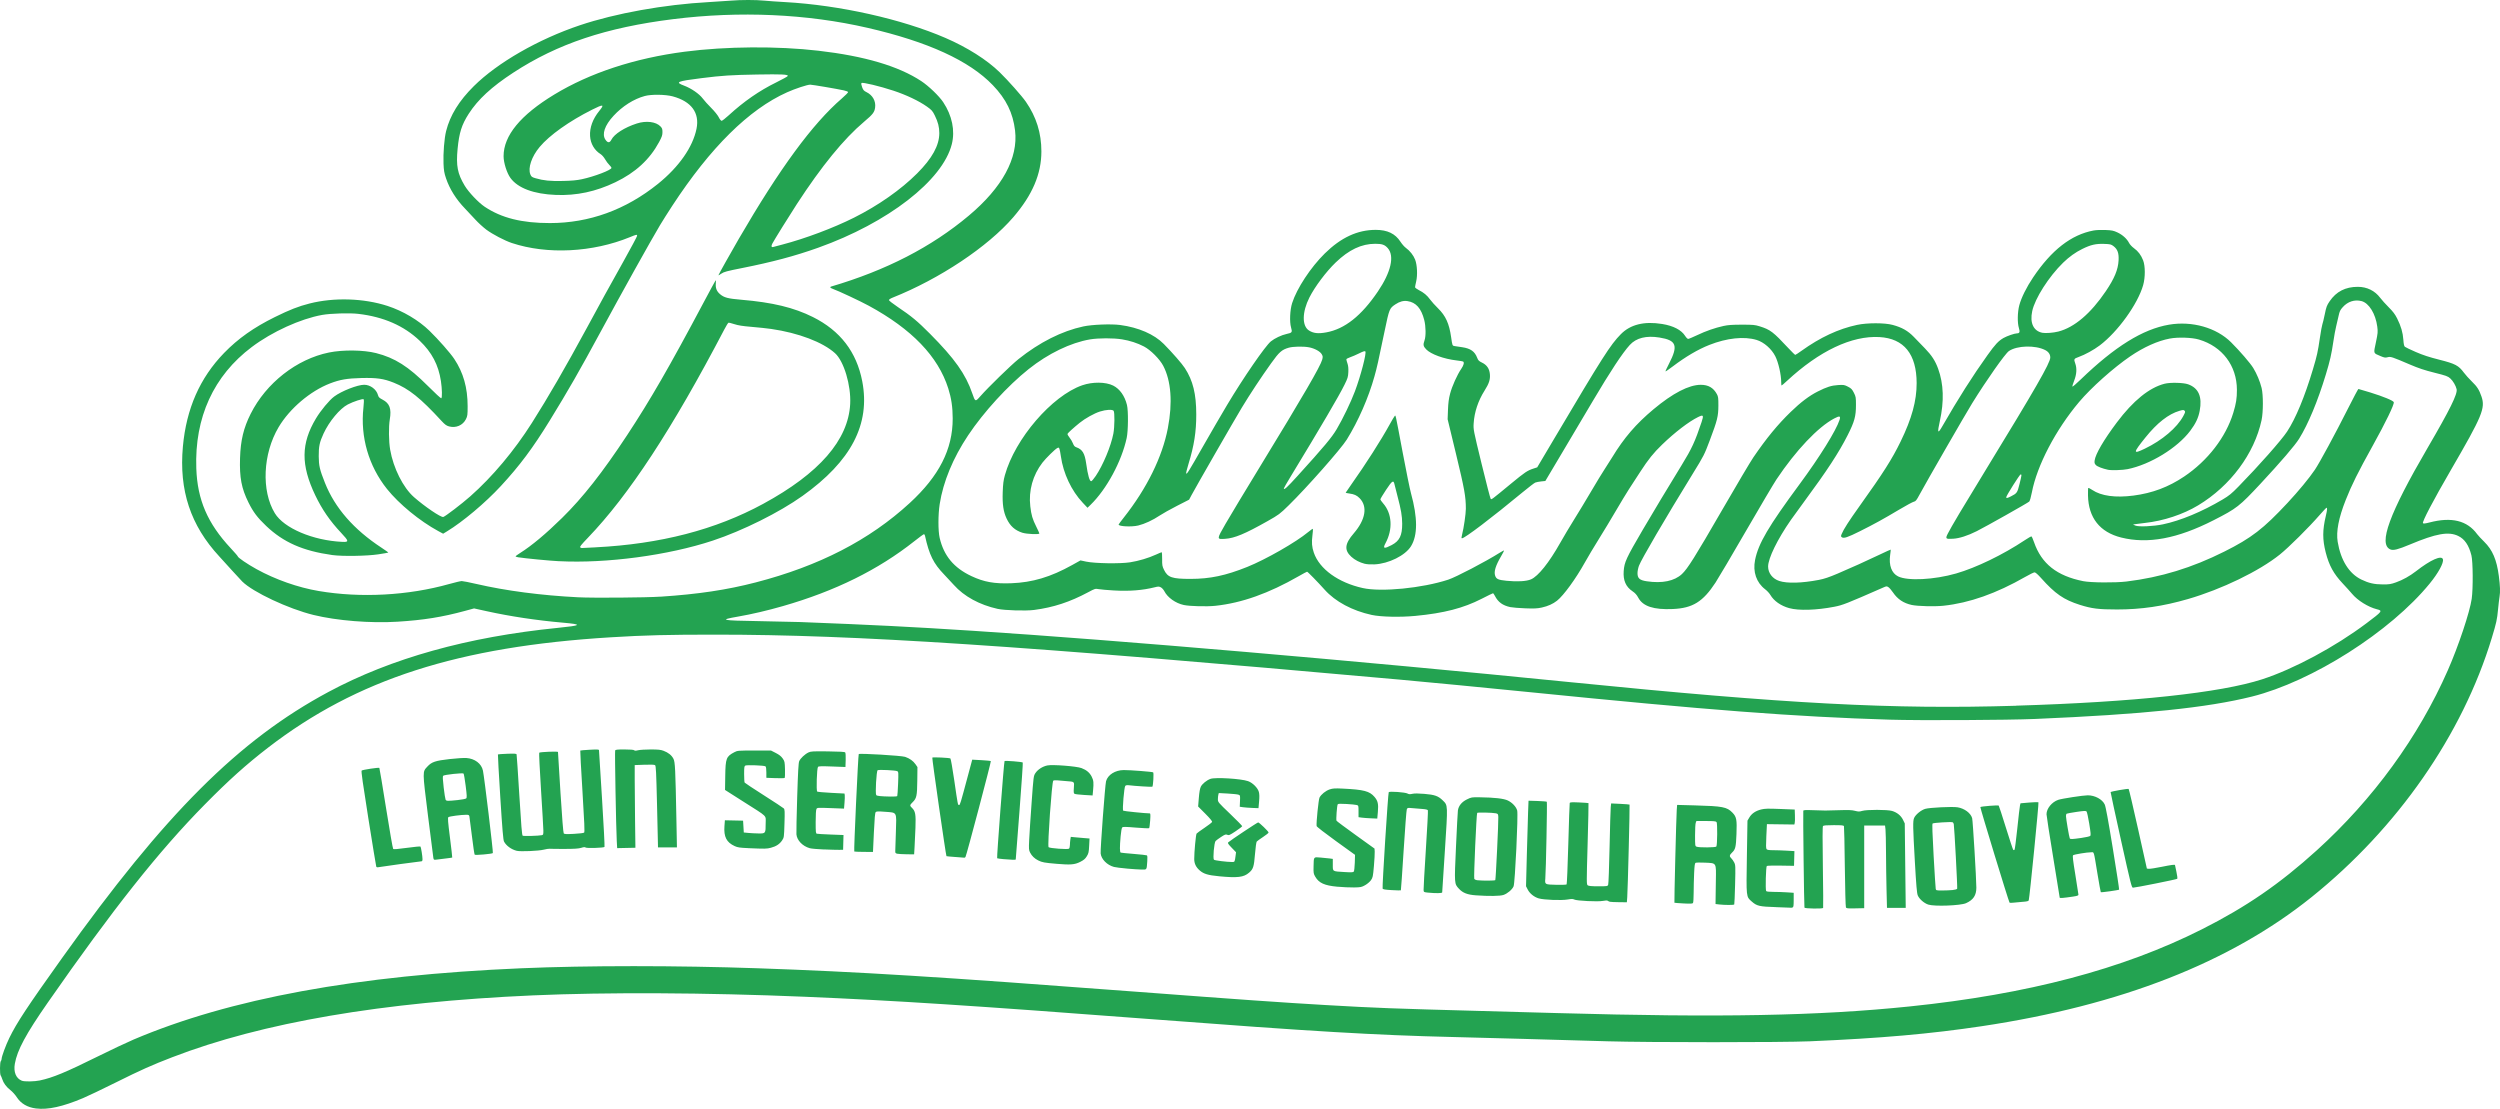 <?xml version="1.0" encoding="UTF-8" standalone="no"?>
<!-- Created with Inkscape (http://www.inkscape.org/) -->

<svg
   xmlns:dc="http://purl.org/dc/elements/1.1/"
   xmlns:cc="http://creativecommons.org/ns#"
   xmlns:rdf="http://www.w3.org/1999/02/22-rdf-syntax-ns#"
   xmlns:svg="http://www.w3.org/2000/svg"
   xmlns="http://www.w3.org/2000/svg"
   xmlns:sodipodi="http://sodipodi.sourceforge.net/DTD/sodipodi-0.dtd"
   xmlns:inkscape="http://www.inkscape.org/namespaces/inkscape"
   version="1.1"
   id="svg13774"
   width="192.075"
   height="85.19"
   viewBox="0 0 192.075 85.19"
   sodipodi:docname="logo.svg"
   inkscape:version="0.92.2 (5c3e80d, 2017-08-06)">
  <defs
     id="defs13778" />
  <sodipodi:namedview
     pagecolor="#ffffff"
     bordercolor="#666666"
     borderopacity="1"
     objecttolerance="10"
     gridtolerance="10"
     guidetolerance="10"
     inkscape:pageopacity="0"
     inkscape:pageshadow="2"
     inkscape:window-width="1920"
     inkscape:window-height="1004"
     id="namedview13776"
     showgrid="false"
     inkscape:zoom="3.9763713"
     inkscape:cx="104.98181"
     inkscape:cy="40.648221"
     inkscape:window-x="-7"
     inkscape:window-y="-7"
     inkscape:window-maximized="1"
     inkscape:current-layer="svg13774"
     fit-margin-top="0"
     fit-margin-left="0"
     fit-margin-right="0"
     fit-margin-bottom="0"
     inkscape:snap-intersection-paths="true" />
  <path
     inkscape:connector-curvature="0"
     id="path14378"
     d="m 2.77,85.164 c -0.666,-0.083 -1.169,-0.379 -1.485,-0.872 -0.113,-0.176 -0.33,-0.417 -0.483,-0.536 -0.315,-0.245 -0.534,-0.539 -0.632,-0.852 -0.037,-0.117 -0.091,-0.245 -0.12,-0.283 -0.073,-0.096 -0.063,-1.018 0.012,-1.093 0.033,-0.033 0.06,-0.106 0.06,-0.161 0,-0.186 0.318,-1.055 0.593,-1.618 C 1.283,78.581 2.079,77.374 4.76,73.618 12.68,62.518 18.344,56.86 25.236,53.162 c 4.822,-2.588 10.693,-4.229 17.605,-4.921 1.859,-0.186 1.943,-0.267 0.42,-0.4 -2.026,-0.177 -4.042,-0.48 -5.863,-0.881 l -0.975,-0.215 -0.687,0.187 c -1.769,0.481 -3.192,0.71 -5.197,0.834 -2.068,0.129 -4.666,-0.08 -6.453,-0.519 -1.928,-0.473 -4.645,-1.748 -5.474,-2.57 -0.117,-0.116 -0.466,-0.493 -0.774,-0.837 -0.308,-0.344 -0.753,-0.834 -0.988,-1.088 -2.209,-2.384 -3.103,-5.079 -2.798,-8.44 0.265,-2.915 1.305,-5.278 3.169,-7.197 1.071,-1.103 2.281,-1.958 3.899,-2.756 1.141,-0.563 1.812,-0.825 2.668,-1.042 1.885,-0.478 4.154,-0.406 5.986,0.188 1.182,0.384 2.388,1.098 3.22,1.907 0.693,0.674 1.598,1.702 1.907,2.165 0.7,1.053 1.028,2.212 1.028,3.636 0,0.669 -0.011,0.752 -0.132,0.994 -0.235,0.471 -0.77,0.7 -1.298,0.554 -0.2,-0.055 -0.317,-0.141 -0.572,-0.417 -1.633,-1.775 -2.516,-2.482 -3.682,-2.946 -0.775,-0.308 -1.297,-0.383 -2.482,-0.354 -1.093,0.027 -1.643,0.121 -2.402,0.413 -1.522,0.586 -3.104,1.931 -3.954,3.362 -1.212,2.041 -1.338,4.889 -0.292,6.61 0.699,1.15 2.925,2.097 5.179,2.203 0.532,0.025 0.523,-0.049 -0.08,-0.69 -0.86,-0.913 -1.473,-1.803 -1.994,-2.895 -1.111,-2.327 -1.095,-3.974 0.055,-5.894 0.367,-0.614 1.025,-1.406 1.4,-1.686 0.567,-0.423 1.795,-0.905 2.308,-0.905 0.466,0 0.939,0.352 1.057,0.786 0.046,0.17 0.101,0.225 0.355,0.357 0.542,0.282 0.692,0.692 0.555,1.514 -0.096,0.576 -0.083,1.69 0.028,2.333 0.243,1.411 0.995,2.909 1.827,3.641 0.832,0.732 2.073,1.572 2.252,1.526 0.154,-0.04 1.43,-1.014 2.071,-1.582 1.713,-1.515 3.375,-3.496 4.74,-5.647 1.266,-1.997 2.564,-4.241 4.239,-7.33 1.334,-2.461 1.351,-2.491 2.795,-5.079 0.576,-1.032 1.048,-1.915 1.048,-1.961 0,-0.117 -0.045,-0.109 -0.546,0.097 -2.871,1.179 -6.366,1.354 -9.076,0.454 -0.554,-0.184 -1.479,-0.668 -1.958,-1.024 C 37.122,17.462 36.738,17.111 36.518,16.869 36.298,16.626 35.944,16.248 35.731,16.029 35.048,15.323 34.545,14.523 34.268,13.7 34.129,13.29 34.097,13.099 34.075,12.566 c -0.032,-0.787 0.061,-1.942 0.2,-2.494 0.306,-1.214 0.993,-2.328 2.132,-3.456 1.824,-1.806 4.95,-3.601 8.139,-4.673 2.745,-0.923 6.486,-1.595 9.929,-1.783 0.558,-0.031 1.302,-0.08 1.654,-0.109 0.815,-0.068 1.93,-0.068 2.615,-4.17e-4 0.294,0.029 1.002,0.079 1.574,0.11 4.175,0.232 8.973,1.305 12.328,2.757 1.676,0.726 3.182,1.68 4.164,2.639 0.659,0.643 1.696,1.812 2.009,2.264 0.803,1.161 1.191,2.403 1.191,3.815 0,1.731 -0.688,3.343 -2.156,5.05 -1.953,2.271 -5.666,4.745 -9.291,6.189 -0.147,0.058 -0.267,0.14 -0.267,0.18 0,0.041 0.299,0.275 0.664,0.52 1.073,0.721 1.524,1.095 2.49,2.067 1.897,1.909 2.744,3.103 3.253,4.589 0.223,0.649 0.232,0.652 0.618,0.212 0.6,-0.683 2.36,-2.396 2.927,-2.85 1.618,-1.293 3.333,-2.158 4.99,-2.514 0.669,-0.144 2.134,-0.201 2.82,-0.11 1.415,0.188 2.621,0.713 3.358,1.46 0.676,0.686 1.399,1.514 1.619,1.855 0.622,0.962 0.873,1.98 0.874,3.557 0.003,1.336 -0.165,2.397 -0.594,3.794 -0.12,0.39 -0.202,0.726 -0.181,0.746 0.06,0.06 0.18,-0.133 1.313,-2.117 0.596,-1.045 1.421,-2.464 1.833,-3.153 1.244,-2.082 2.926,-4.525 3.36,-4.881 0.286,-0.234 0.825,-0.489 1.205,-0.57 0.431,-0.092 0.456,-0.128 0.347,-0.502 -0.124,-0.427 -0.084,-1.346 0.082,-1.867 0.359,-1.129 1.426,-2.75 2.509,-3.816 1.247,-1.227 2.516,-1.814 3.914,-1.814 0.898,0 1.498,0.288 1.902,0.913 0.114,0.177 0.3,0.389 0.414,0.471 0.312,0.226 0.586,0.575 0.713,0.906 0.157,0.41 0.194,1.188 0.079,1.675 -0.047,0.2 -0.086,0.398 -0.086,0.439 0,0.042 0.126,0.139 0.28,0.217 0.391,0.197 0.641,0.406 0.876,0.73 0.111,0.153 0.385,0.458 0.61,0.678 0.588,0.575 0.857,1.17 1.007,2.226 0.093,0.655 0.09,0.648 0.283,0.677 0.095,0.014 0.349,0.052 0.565,0.084 0.643,0.095 0.966,0.323 1.154,0.817 0.074,0.194 0.133,0.253 0.364,0.364 0.376,0.18 0.571,0.464 0.61,0.887 0.037,0.41 -0.062,0.717 -0.412,1.27 -0.491,0.777 -0.78,1.648 -0.834,2.508 -0.03,0.476 -0.024,0.506 0.61,3.114 0.352,1.448 0.666,2.66 0.698,2.691 0.067,0.067 0.038,0.088 1.566,-1.172 1.075,-0.886 1.248,-1.002 1.732,-1.16 l 0.276,-0.09 1.319,-2.225 c 3.714,-6.267 4.301,-7.188 5.106,-8.005 0.735,-0.746 1.794,-1.008 3.176,-0.784 0.858,0.139 1.473,0.458 1.76,0.912 0.082,0.129 0.187,0.235 0.235,0.235 0.048,5.3e-5 0.36,-0.13 0.694,-0.289 0.674,-0.321 1.36,-0.56 2.031,-0.707 0.338,-0.074 0.672,-0.098 1.404,-0.098 0.858,-5.2e-5 1.003,0.013 1.361,0.125 0.824,0.257 1.037,0.42 2.214,1.682 0.264,0.283 0.5,0.514 0.525,0.514 0.025,0 0.242,-0.141 0.481,-0.313 1.431,-1.029 2.844,-1.687 4.269,-1.991 0.778,-0.166 2.118,-0.166 2.73,-1.07e-4 0.719,0.194 1.173,0.451 1.628,0.92 0.22,0.227 0.606,0.625 0.857,0.885 0.52,0.537 0.791,0.955 1.011,1.557 0.428,1.173 0.471,2.507 0.131,4.038 -0.204,0.919 -0.161,1.005 0.194,0.387 1.208,-2.104 2.331,-3.872 3.468,-5.46 0.598,-0.836 0.838,-1.093 1.231,-1.32 0.263,-0.152 0.857,-0.357 1.036,-0.357 0.203,0 0.243,-0.109 0.149,-0.403 -0.126,-0.393 -0.112,-1.227 0.029,-1.754 0.157,-0.587 0.552,-1.383 1.06,-2.139 1.418,-2.109 2.927,-3.282 4.643,-3.606 0.19,-0.036 0.581,-0.053 0.91,-0.039 0.505,0.021 0.621,0.044 0.929,0.188 0.391,0.183 0.73,0.489 0.891,0.807 0.059,0.116 0.226,0.295 0.375,0.402 0.322,0.232 0.546,0.528 0.705,0.934 0.17,0.435 0.171,1.307 0.004,1.902 -0.413,1.457 -1.951,3.592 -3.342,4.638 -0.46,0.346 -1.125,0.71 -1.618,0.887 -0.365,0.131 -0.38,0.159 -0.255,0.505 0.134,0.371 0.103,0.831 -0.086,1.311 -0.092,0.234 -0.153,0.44 -0.134,0.459 0.019,0.019 0.305,-0.228 0.636,-0.548 2.625,-2.533 4.775,-3.868 6.784,-4.21 1.771,-0.302 3.641,0.229 4.771,1.354 0.665,0.662 1.478,1.605 1.703,1.974 0.275,0.452 0.511,1.017 0.641,1.535 0.131,0.524 0.129,1.858 -0.004,2.474 -0.559,2.582 -2.391,5.046 -4.862,6.538 -1.168,0.705 -2.674,1.203 -4.109,1.358 -0.294,0.032 -0.618,0.072 -0.72,0.09 l -0.187,0.033 0.187,0.08 c 0.253,0.108 1.385,0.057 2.107,-0.095 1.364,-0.287 3.005,-0.969 4.586,-1.906 0.498,-0.295 0.691,-0.452 1.223,-0.996 1.565,-1.6 3.294,-3.556 3.733,-4.221 0.661,-1.001 1.36,-2.685 1.99,-4.795 0.313,-1.047 0.373,-1.318 0.532,-2.401 0.074,-0.503 0.16,-0.974 0.19,-1.046 0.03,-0.072 0.114,-0.42 0.186,-0.774 0.116,-0.571 0.158,-0.683 0.373,-0.999 0.511,-0.75 1.215,-1.111 2.167,-1.111 0.703,0 1.31,0.299 1.721,0.847 0.12,0.16 0.413,0.485 0.651,0.723 0.327,0.326 0.486,0.536 0.648,0.858 0.295,0.588 0.441,1.09 0.478,1.64 0.022,0.332 0.056,0.487 0.117,0.538 0.047,0.04 0.422,0.219 0.833,0.398 0.555,0.241 1.021,0.395 1.813,0.595 1.226,0.31 1.482,0.445 1.882,0.987 0.128,0.174 0.409,0.486 0.624,0.694 0.399,0.385 0.554,0.628 0.732,1.144 0.31,0.902 0.068,1.485 -2.344,5.638 -1.362,2.346 -2.237,4.013 -2.15,4.099 0.042,0.042 0.18,0.026 0.499,-0.057 1.695,-0.443 2.898,-0.149 3.66,0.894 0.075,0.103 0.32,0.367 0.545,0.587 0.637,0.623 0.961,1.382 1.123,2.623 0.102,0.788 0.118,1.219 0.056,1.593 -0.031,0.191 -0.083,0.635 -0.116,0.987 -0.071,0.773 -0.125,1.018 -0.48,2.188 -2.255,7.433 -7.247,14.611 -13.848,19.913 -6.251,5.021 -14.656,8.312 -25.323,9.914 -3.956,0.594 -7.803,0.932 -13.235,1.163 -2.143,0.091 -12.435,0.091 -15.503,-5.1e-4 -3.845,-0.114 -9.559,-0.272 -11.981,-0.331 C 105.689,79.533 100.805,79.243 88.606,78.314 74.726,77.258 68.743,76.871 61.842,76.581 54.222,76.262 46.634,76.224 40.949,76.475 c -11.599,0.513 -20.8,2.089 -27.699,4.746 -1.588,0.611 -2.424,0.985 -4.374,1.956 -1.013,0.504 -2.135,1.04 -2.494,1.191 -1.566,0.659 -2.704,0.91 -3.61,0.796 z m 0.297,-2.155 c 0.978,-0.205 1.989,-0.624 4.446,-1.842 0.998,-0.495 2.235,-1.078 2.748,-1.297 7.392,-3.144 17.139,-4.937 29.779,-5.477 5.075,-0.217 11.929,-0.217 18.171,-5.91e-4 7.733,0.268 13.758,0.642 29.245,1.814 7.817,0.592 11.028,0.817 14.409,1.013 3.883,0.225 5.089,0.27 12.008,0.457 1.644,0.044 4.237,0.116 5.764,0.159 12.544,0.354 20.087,0.212 27.084,-0.51 9.074,-0.937 16.379,-2.865 22.441,-5.921 3.416,-1.722 5.987,-3.49 8.842,-6.078 4.329,-3.924 7.811,-8.709 10.062,-13.828 0.819,-1.863 1.69,-4.469 1.836,-5.497 0.111,-0.783 0.096,-2.859 -0.024,-3.335 -0.197,-0.78 -0.518,-1.251 -1.015,-1.49 -0.741,-0.357 -1.691,-0.188 -3.711,0.659 -0.912,0.382 -1.27,0.473 -1.498,0.378 -0.95,-0.394 -0.087,-2.753 2.853,-7.793 1.731,-2.968 2.321,-4.162 2.234,-4.524 -0.066,-0.275 -0.278,-0.633 -0.486,-0.821 -0.187,-0.169 -0.306,-0.212 -1.215,-0.44 -0.771,-0.193 -1.214,-0.341 -1.891,-0.63 -1.388,-0.594 -1.474,-0.622 -1.712,-0.558 -0.177,0.047 -0.251,0.035 -0.551,-0.093 -0.559,-0.238 -0.533,-0.159 -0.347,-1.047 0.15,-0.715 0.159,-0.807 0.107,-1.207 -0.129,-0.991 -0.638,-1.818 -1.212,-1.967 -0.526,-0.136 -1.052,0.033 -1.437,0.461 -0.202,0.224 -0.249,0.323 -0.324,0.674 -0.048,0.226 -0.133,0.591 -0.189,0.812 -0.056,0.22 -0.151,0.736 -0.211,1.147 -0.147,0.994 -0.259,1.484 -0.577,2.535 -0.621,2.052 -1.354,3.815 -2.054,4.944 -0.316,0.51 -1.408,1.783 -2.947,3.435 -1.644,1.765 -1.844,1.921 -3.627,2.829 -2.777,1.416 -5.052,1.841 -7.098,1.328 -1.643,-0.412 -2.517,-1.52 -2.55,-3.233 -0.005,-0.299 0.004,-0.558 0.021,-0.575 0.018,-0.017 0.154,0.051 0.304,0.151 0.692,0.466 1.788,0.615 3.176,0.433 1.452,-0.19 2.681,-0.653 3.884,-1.46 1.814,-1.219 3.202,-3.017 3.775,-4.891 0.221,-0.722 0.283,-1.116 0.281,-1.783 -0.007,-1.845 -1.124,-3.322 -2.914,-3.853 -0.539,-0.16 -1.604,-0.196 -2.241,-0.076 -0.929,0.175 -1.999,0.655 -3.042,1.366 -1.281,0.873 -3.002,2.408 -3.924,3.503 -1.805,2.141 -3.237,4.882 -3.633,6.954 -0.066,0.347 -0.154,0.652 -0.202,0.701 -0.093,0.096 -3.345,1.929 -4.034,2.274 -0.701,0.351 -1.333,0.553 -1.814,0.581 -0.581,0.034 -0.609,0.005 -0.404,-0.4 0.263,-0.521 1.124,-1.966 2.925,-4.911 3.805,-6.221 4.932,-8.183 4.943,-8.602 0.006,-0.248 -0.129,-0.448 -0.392,-0.583 -0.762,-0.389 -2.16,-0.35 -2.784,0.076 -0.292,0.199 -1.717,2.224 -2.825,4.013 -0.506,0.817 -3.551,6.102 -4.042,7.017 -0.238,0.443 -0.298,0.518 -0.438,0.546 -0.089,0.018 -0.599,0.293 -1.134,0.612 -1.211,0.722 -1.907,1.105 -3.011,1.657 -0.942,0.471 -1.237,0.569 -1.384,0.462 -0.082,-0.06 -0.083,-0.086 -0.018,-0.247 0.146,-0.36 0.559,-1.004 1.382,-2.155 1.827,-2.555 2.492,-3.603 3.154,-4.963 0.856,-1.761 1.228,-3.118 1.226,-4.476 -0.004,-2.229 -0.972,-3.431 -2.854,-3.539 -2.125,-0.122 -4.623,1.061 -7.106,3.365 -0.21,0.195 -0.396,0.354 -0.414,0.354 -0.018,0 -0.032,-0.114 -0.032,-0.253 -5.1e-4,-0.58 -0.215,-1.52 -0.454,-1.993 -0.288,-0.569 -0.877,-1.084 -1.433,-1.252 -0.96,-0.29 -2.283,-0.151 -3.634,0.383 -0.872,0.344 -1.822,0.903 -2.815,1.655 -0.292,0.221 -0.541,0.392 -0.554,0.379 -0.013,-0.013 0.107,-0.276 0.267,-0.585 0.727,-1.404 0.581,-1.806 -0.731,-2.018 -1.014,-0.164 -1.784,0.029 -2.279,0.572 -0.562,0.615 -1.487,2.017 -2.856,4.331 -0.44,0.744 -1.438,2.425 -2.216,3.736 l -1.416,2.383 -0.318,0.033 c -0.175,0.018 -0.381,0.058 -0.456,0.089 -0.076,0.03 -0.508,0.362 -0.961,0.736 -2.386,1.974 -4.456,3.545 -4.669,3.545 -0.051,0 -0.05,-0.062 0.007,-0.28 0.129,-0.494 0.29,-1.603 0.29,-1.992 2e-5,-0.928 -0.106,-1.518 -0.756,-4.209 l -0.644,-2.666 0.027,-0.723 c 0.02,-0.537 0.062,-0.858 0.165,-1.248 0.15,-0.572 0.544,-1.448 0.853,-1.898 0.191,-0.278 0.248,-0.501 0.144,-0.565 -0.029,-0.018 -0.251,-0.055 -0.494,-0.083 -0.984,-0.113 -1.988,-0.479 -2.346,-0.856 -0.224,-0.236 -0.244,-0.347 -0.123,-0.69 0.114,-0.324 0.103,-1.067 -0.023,-1.561 -0.23,-0.9 -0.634,-1.355 -1.289,-1.453 -0.306,-0.046 -0.599,0.032 -0.921,0.246 -0.462,0.306 -0.478,0.347 -0.833,2.052 -0.508,2.44 -0.585,2.785 -0.781,3.484 -0.462,1.651 -1.239,3.426 -2.128,4.86 -0.44,0.71 -3.084,3.702 -4.464,5.052 -0.685,0.67 -0.75,0.718 -1.635,1.218 -1.723,0.972 -2.523,1.306 -3.242,1.352 -0.665,0.043 -0.665,0.055 0.029,-1.155 0.324,-0.564 1.545,-2.59 2.714,-4.504 3.25,-5.32 4.574,-7.598 4.71,-8.105 0.058,-0.215 0.053,-0.263 -0.038,-0.423 -0.123,-0.215 -0.553,-0.448 -0.976,-0.527 -0.436,-0.082 -1.226,-0.066 -1.557,0.031 -0.539,0.157 -0.73,0.327 -1.355,1.2 -0.778,1.088 -1.611,2.349 -2.257,3.417 -0.545,0.901 -3.528,6.09 -3.86,6.715 l -0.182,0.343 -0.934,0.477 c -0.514,0.263 -1.114,0.599 -1.334,0.747 -0.518,0.349 -1.155,0.644 -1.642,0.761 -0.511,0.122 -1.51,0.073 -1.506,-0.074 5.1e-4,-0.019 0.181,-0.262 0.402,-0.541 1.766,-2.235 2.956,-4.65 3.38,-6.858 0.378,-1.968 0.253,-3.644 -0.357,-4.803 -0.269,-0.511 -0.973,-1.216 -1.477,-1.478 -0.504,-0.262 -1.08,-0.45 -1.686,-0.548 -0.657,-0.107 -1.814,-0.105 -2.454,0.003 -1.494,0.253 -3.218,1.086 -4.718,2.281 -1.619,1.289 -3.455,3.299 -4.65,5.088 -1.164,1.744 -1.921,3.574 -2.187,5.29 -0.125,0.803 -0.126,2.052 -0.003,2.585 0.318,1.379 1.089,2.308 2.444,2.945 0.959,0.451 1.763,0.595 3.055,0.547 1.627,-0.059 3.032,-0.479 4.682,-1.399 l 0.639,-0.356 0.437,0.093 c 0.67,0.142 2.608,0.173 3.375,0.053 0.66,-0.103 1.41,-0.327 1.993,-0.594 0.217,-0.1 0.412,-0.181 0.434,-0.181 0.022,0 0.038,0.237 0.036,0.526 -0.005,0.472 0.011,0.557 0.145,0.83 0.285,0.582 0.614,0.694 2.033,0.693 1.507,-0.001 2.696,-0.252 4.358,-0.919 1.43,-0.574 3.75,-1.901 4.69,-2.683 0.179,-0.149 0.339,-0.259 0.354,-0.243 0.015,0.015 -5.4e-4,0.247 -0.035,0.514 -0.069,0.531 -0.04,0.885 0.109,1.317 0.432,1.256 1.878,2.301 3.76,2.718 1.434,0.318 4.563,0.01 6.564,-0.644 0.6,-0.196 2.866,-1.381 3.947,-2.062 0.175,-0.11 0.328,-0.191 0.34,-0.179 0.012,0.012 -0.088,0.209 -0.222,0.438 -0.423,0.722 -0.564,1.178 -0.46,1.492 0.088,0.266 0.232,0.331 0.882,0.397 0.819,0.083 1.525,0.042 1.876,-0.111 0.553,-0.24 1.386,-1.281 2.245,-2.807 0.263,-0.468 0.742,-1.271 1.064,-1.785 0.322,-0.514 0.917,-1.498 1.322,-2.188 0.405,-0.69 0.851,-1.422 0.99,-1.628 0.139,-0.205 0.413,-0.637 0.609,-0.959 0.913,-1.502 1.832,-2.572 3.178,-3.697 1.481,-1.239 2.724,-1.882 3.636,-1.882 0.581,0 0.971,0.227 1.238,0.72 0.101,0.187 0.115,0.295 0.113,0.881 -0.005,0.82 -0.076,1.116 -0.665,2.677 -0.413,1.096 -0.447,1.163 -1.298,2.546 -2.131,3.464 -3.954,6.582 -4.141,7.082 -0.06,0.161 -0.11,0.415 -0.11,0.563 0,0.399 0.165,0.545 0.71,0.626 1.188,0.177 2.127,-0.016 2.704,-0.556 0.437,-0.409 0.995,-1.297 3.095,-4.932 1.094,-1.893 2.169,-3.706 2.39,-4.029 1.004,-1.471 1.864,-2.518 2.874,-3.497 0.761,-0.739 1.42,-1.237 2.073,-1.566 0.696,-0.351 1.059,-0.466 1.577,-0.496 0.421,-0.025 0.475,-0.015 0.747,0.125 0.251,0.129 0.317,0.197 0.454,0.468 0.15,0.297 0.16,0.354 0.16,0.934 0,0.879 -0.111,1.281 -0.638,2.325 -0.675,1.335 -1.583,2.723 -3.335,5.097 -0.401,0.543 -0.863,1.179 -1.026,1.414 -1.035,1.487 -1.752,2.955 -1.751,3.583 0.002,0.499 0.339,0.935 0.856,1.106 0.605,0.2 1.728,0.17 3.04,-0.081 0.417,-0.08 0.786,-0.204 1.441,-0.483 1.072,-0.457 2.217,-0.974 3.277,-1.48 0.437,-0.209 0.8,-0.373 0.807,-0.365 0.006,0.008 -0.013,0.193 -0.044,0.412 -0.111,0.797 0.112,1.398 0.609,1.645 0.733,0.365 2.775,0.262 4.459,-0.223 1.547,-0.446 3.602,-1.442 5.267,-2.551 0.26,-0.173 0.495,-0.308 0.522,-0.298 0.027,0.009 0.117,0.212 0.2,0.451 0.571,1.648 1.752,2.583 3.775,2.988 0.584,0.117 2.472,0.132 3.329,0.027 2.641,-0.323 5.029,-1.054 7.516,-2.3 2.081,-1.042 2.998,-1.749 4.854,-3.74 0.84,-0.901 1.653,-1.885 2.099,-2.543 0.352,-0.519 1.565,-2.759 2.558,-4.729 0.411,-0.815 0.766,-1.481 0.789,-1.481 0.023,0 0.428,0.119 0.899,0.265 1.025,0.317 1.796,0.636 1.819,0.754 0.036,0.187 -0.618,1.537 -1.612,3.328 -1.145,2.064 -1.62,3.017 -2.079,4.177 -0.547,1.38 -0.75,2.436 -0.62,3.219 0.236,1.42 0.875,2.441 1.815,2.898 0.569,0.277 0.995,0.373 1.654,0.376 0.49,0.002 0.618,-0.018 1.014,-0.159 0.512,-0.181 1.064,-0.488 1.527,-0.85 1.139,-0.888 1.99,-1.264 2.077,-0.915 0.068,0.27 -0.358,1.05 -1.011,1.85 -3.026,3.71 -9.044,7.536 -13.673,8.692 -3.428,0.856 -8.353,1.365 -16.646,1.718 -2.141,0.091 -8.917,0.125 -11.18,0.055 -7.289,-0.224 -13.944,-0.733 -27.697,-2.118 -3.361,-0.338 -7.84,-0.77 -9.953,-0.96 -29.463,-2.641 -41.787,-3.451 -52.54,-3.455 -3.676,-0.001 -5.407,0.043 -8.058,0.204 -11.715,0.713 -19.519,3.224 -26.337,8.478 -1.667,1.284 -3.023,2.502 -4.857,4.363 -3.537,3.588 -7.079,8.057 -12.071,15.229 -1.679,2.412 -2.346,3.651 -2.528,4.693 -0.111,0.639 0.09,1.127 0.537,1.305 0.205,0.081 0.962,0.069 1.397,-0.022 z M 138.636,69.736 c -0.03,-0.09 -0.117,-7.359 -0.089,-7.447 0.017,-0.054 0.18,-0.064 0.749,-0.042 0.951,0.036 0.9,0.036 1.985,4.99e-4 0.735,-0.024 1.003,-0.014 1.24,0.049 0.263,0.069 0.336,0.069 0.552,0.004 0.351,-0.106 1.931,-0.103 2.291,0.003 0.386,0.114 0.688,0.36 0.845,0.685 l 0.134,0.277 0.037,3.242 0.037,3.242 h -0.72 -0.72 l -0.035,-1.401 c -0.019,-0.77 -0.037,-2.061 -0.04,-2.868 -0.004,-0.807 -0.021,-1.6 -0.04,-1.761 l -0.035,-0.294 h -0.8 -0.8 v 3.175 3.175 l -0.678,0.015 c -0.605,0.013 -0.683,0.004 -0.727,-0.08 -0.027,-0.052 -0.065,-1.457 -0.084,-3.123 -0.019,-1.665 -0.049,-3.064 -0.066,-3.109 -0.026,-0.067 -0.162,-0.081 -0.793,-0.081 -0.549,0 -0.777,0.019 -0.818,0.067 -0.039,0.047 -0.042,1.015 -0.01,3.159 0.025,1.7 0.035,3.111 0.02,3.135 -0.046,0.075 -1.408,0.053 -1.434,-0.023 z m -2.162,-0.041 c -1.301,-0.039 -1.492,-0.082 -1.888,-0.431 -0.434,-0.382 -0.424,-0.293 -0.373,-3.446 l 0.045,-2.767 0.144,-0.244 c 0.179,-0.305 0.485,-0.511 0.915,-0.617 0.277,-0.068 0.516,-0.074 1.451,-0.037 l 1.12,0.045 0.016,0.454 c 0.009,0.249 0.004,0.508 -0.015,0.574 l -0.03,0.121 -1.053,-0.014 -1.053,-0.014 -0.045,0.922 c -0.035,0.704 -0.03,0.941 0.02,1.001 0.048,0.057 0.182,0.079 0.499,0.079 0.239,0 0.705,0.016 1.036,0.035 l 0.602,0.035 -0.015,0.565 -0.015,0.565 -1.014,-0.016 c -0.558,-0.009 -1.042,0.003 -1.076,0.027 -0.071,0.05 -0.119,1.816 -0.052,1.925 0.028,0.044 0.207,0.066 0.558,0.066 0.284,0 0.751,0.016 1.038,0.035 l 0.52,0.035 v 0.547 c 0,0.449 -0.015,0.552 -0.084,0.579 -0.046,0.018 -0.088,0.028 -0.093,0.022 -0.005,-0.005 -0.525,-0.026 -1.156,-0.044 z m 11.672,-0.197 c -0.327,-0.109 -0.695,-0.433 -0.806,-0.71 -0.066,-0.165 -0.118,-0.767 -0.22,-2.566 -0.153,-2.704 -0.161,-3.134 -0.06,-3.374 0.108,-0.259 0.538,-0.611 0.86,-0.705 0.337,-0.098 2.072,-0.182 2.474,-0.119 0.53,0.082 1.023,0.449 1.127,0.837 0.053,0.198 0.322,4.656 0.322,5.337 0,0.593 -0.234,0.944 -0.795,1.194 -0.424,0.188 -2.436,0.263 -2.903,0.107 z m 1.873,-1.116 c 0.195,-0.02 0.336,-0.062 0.352,-0.105 0.029,-0.074 -0.22,-4.767 -0.263,-4.965 -0.014,-0.063 -0.055,-0.125 -0.092,-0.138 -0.129,-0.045 -1.477,0.039 -1.534,0.096 -0.041,0.041 -0.018,0.759 0.078,2.482 0.074,1.333 0.148,2.478 0.162,2.544 0.025,0.113 0.053,0.12 0.498,0.12 0.259,0 0.618,-0.015 0.797,-0.034 z m -17.947,1.106 -0.267,-0.032 0.004,-0.347 c 0.003,-0.191 0.011,-0.847 0.021,-1.459 0.022,-1.402 0.067,-1.33 -0.839,-1.372 -0.344,-0.016 -0.664,-0.011 -0.711,0.011 -0.069,0.033 -0.091,0.181 -0.12,0.803 -0.019,0.42 -0.035,1.087 -0.036,1.484 -5.3e-4,0.396 -0.022,0.754 -0.049,0.796 -0.039,0.061 -0.172,0.068 -0.73,0.039 -0.375,-0.02 -0.69,-0.044 -0.699,-0.054 -0.024,-0.024 0.141,-6.647 0.178,-7.124 l 0.03,-0.392 1.342,0.036 c 2.161,0.059 2.482,0.12 2.905,0.556 0.316,0.326 0.355,0.533 0.312,1.644 -0.04,1.018 -0.079,1.181 -0.346,1.432 -0.196,0.185 -0.21,0.291 -0.055,0.431 0.062,0.056 0.162,0.198 0.222,0.315 0.105,0.205 0.108,0.27 0.073,1.701 -0.02,0.818 -0.049,1.509 -0.065,1.534 -0.031,0.05 -0.739,0.049 -1.17,-0.002 z m -0.204,-4.448 c 0.076,-0.118 0.09,-1.793 0.016,-1.882 -0.052,-0.063 -0.218,-0.079 -0.807,-0.079 h -0.742 l -0.052,0.137 c -0.029,0.075 -0.052,0.508 -0.052,0.962 0,0.806 0.004,0.827 0.12,0.874 0.193,0.078 1.466,0.068 1.518,-0.012 z m 22.523,4.301 c -0.086,-0.143 -2.273,-7.304 -2.24,-7.335 0.059,-0.054 1.365,-0.159 1.411,-0.113 0.021,0.021 0.269,0.783 0.551,1.693 0.282,0.91 0.535,1.677 0.563,1.705 0.032,0.032 0.069,0.032 0.1,0 0.027,-0.028 0.124,-0.771 0.215,-1.652 0.091,-0.881 0.184,-1.673 0.206,-1.761 l 0.04,-0.16 0.665,-0.058 c 0.366,-0.032 0.687,-0.039 0.713,-0.016 0.042,0.037 -0.677,7.29 -0.746,7.526 -0.02,0.068 -0.13,0.094 -0.517,0.122 -0.271,0.019 -0.591,0.049 -0.713,0.065 -0.121,0.016 -0.233,0.01 -0.248,-0.015 z m -30.698,-0.057 c -0.059,-0.014 -0.135,-0.049 -0.17,-0.077 -0.04,-0.033 -0.175,-0.029 -0.374,0.01 -0.379,0.075 -2.014,-0.004 -2.205,-0.107 -0.098,-0.052 -0.203,-0.052 -0.514,5.91e-4 -0.475,0.081 -1.824,0.028 -2.212,-0.087 -0.353,-0.105 -0.685,-0.371 -0.842,-0.677 l -0.131,-0.255 0.062,-2.413 c 0.034,-1.327 0.077,-2.806 0.096,-3.286 l 0.034,-0.873 0.683,0.021 c 0.376,0.012 0.701,0.039 0.722,0.06 0.038,0.038 -0.066,5.349 -0.116,5.908 -0.04,0.449 -0.037,0.451 0.835,0.471 0.416,0.01 0.776,-0.003 0.802,-0.029 0.025,-0.025 0.084,-1.426 0.13,-3.113 0.046,-1.687 0.095,-3.1 0.109,-3.141 0.021,-0.061 0.153,-0.069 0.723,-0.044 0.384,0.017 0.707,0.041 0.719,0.052 0.012,0.012 -0.018,1.422 -0.067,3.134 -0.086,3.018 -0.085,3.114 0.01,3.184 0.071,0.052 0.297,0.072 0.81,0.072 0.688,0 0.713,-0.003 0.76,-0.12 0.027,-0.066 0.075,-1.369 0.107,-2.895 0.032,-1.526 0.072,-2.905 0.089,-3.063 l 0.03,-0.288 0.696,0.033 c 0.383,0.018 0.707,0.044 0.72,0.057 0.028,0.028 -0.136,6.56 -0.178,7.117 l -0.029,0.387 -0.596,-0.006 c -0.328,-0.003 -0.644,-0.018 -0.703,-0.032 z m 34.555,-0.316 c 0,-0.027 -0.228,-1.437 -0.507,-3.134 -0.279,-1.697 -0.507,-3.172 -0.507,-3.277 0,-0.433 0.41,-0.937 0.9,-1.105 0.278,-0.096 1.924,-0.348 2.27,-0.348 0.548,0 1.113,0.305 1.301,0.702 0.077,0.163 0.261,1.161 0.622,3.374 0.282,1.729 0.5,3.155 0.484,3.171 -0.042,0.042 -1.375,0.229 -1.407,0.197 -0.015,-0.015 -0.131,-0.658 -0.258,-1.428 -0.296,-1.801 -0.25,-1.64 -0.471,-1.64 -0.325,0 -1.333,0.166 -1.399,0.231 -0.05,0.049 -0.012,0.379 0.173,1.502 0.131,0.792 0.238,1.478 0.238,1.525 0,0.066 -0.096,0.1 -0.414,0.147 -0.728,0.109 -1.027,0.133 -1.027,0.082 z m 1.654,-4.588 c 0.338,-0.048 0.646,-0.117 0.685,-0.154 0.06,-0.056 0.048,-0.213 -0.07,-0.941 -0.078,-0.481 -0.171,-0.904 -0.208,-0.942 -0.054,-0.055 -0.201,-0.048 -0.768,0.035 -0.386,0.057 -0.727,0.119 -0.757,0.138 -0.031,0.019 -0.056,0.099 -0.056,0.178 5.9e-4,0.187 0.25,1.648 0.293,1.718 0.045,0.073 0.167,0.069 0.881,-0.032 z m -46.509,4.408 c -0.651,-0.046 -1.005,-0.184 -1.303,-0.507 -0.358,-0.389 -0.356,-0.352 -0.225,-3.24 0.064,-1.417 0.13,-2.664 0.146,-2.772 0.053,-0.358 0.292,-0.654 0.687,-0.848 0.345,-0.17 0.374,-0.175 0.979,-0.166 1.158,0.016 1.863,0.097 2.175,0.249 0.345,0.169 0.639,0.485 0.715,0.768 0.085,0.316 -0.165,5.56 -0.278,5.826 -0.104,0.246 -0.468,0.556 -0.777,0.661 -0.262,0.089 -1.11,0.101 -2.119,0.029 z m 1.491,-1.169 c 0.039,-0.063 0.253,-4.54 0.232,-4.857 -0.015,-0.228 -0.026,-0.242 -0.203,-0.278 -0.259,-0.053 -1.374,-0.077 -1.42,-0.031 -0.058,0.058 -0.275,4.962 -0.225,5.065 0.026,0.054 0.125,0.099 0.244,0.111 0.416,0.044 1.342,0.037 1.371,-0.01 z m -5.174,0.96 c -0.309,-0.03 -0.321,-0.037 -0.336,-0.191 -0.008,-0.088 0.07,-1.484 0.174,-3.102 0.104,-1.618 0.176,-2.979 0.158,-3.024 -0.024,-0.061 -0.149,-0.091 -0.494,-0.115 -0.255,-0.018 -0.601,-0.046 -0.769,-0.063 -0.284,-0.028 -0.309,-0.021 -0.358,0.095 -0.029,0.069 -0.138,1.493 -0.243,3.164 -0.105,1.672 -0.201,3.049 -0.213,3.061 -0.012,0.012 -0.325,0.004 -0.696,-0.017 -0.535,-0.031 -0.681,-0.056 -0.706,-0.122 -0.043,-0.112 0.416,-7.334 0.47,-7.403 0.063,-0.08 1.269,0.007 1.44,0.104 0.107,0.061 0.188,0.066 0.374,0.023 0.161,-0.037 0.457,-0.036 0.923,0.003 0.794,0.066 1.066,0.162 1.411,0.5 0.404,0.396 0.399,0.279 0.167,3.854 -0.113,1.732 -0.206,3.178 -0.207,3.215 -0.004,0.071 -0.47,0.078 -1.096,0.018 z m -6.964,-0.453 c -0.99,-0.093 -1.409,-0.283 -1.692,-0.766 -0.135,-0.23 -0.144,-0.285 -0.133,-0.784 0.018,-0.776 -0.014,-0.735 0.535,-0.691 0.254,0.02 0.571,0.052 0.703,0.07 l 0.24,0.034 v 0.448 c 0,0.535 -0.049,0.505 0.917,0.563 0.504,0.03 0.648,0.023 0.695,-0.034 0.033,-0.04 0.067,-0.343 0.078,-0.681 l 0.018,-0.609 -1.468,-1.058 c -0.845,-0.609 -1.474,-1.098 -1.483,-1.153 -0.037,-0.232 0.146,-2.042 0.222,-2.188 0.128,-0.247 0.476,-0.526 0.784,-0.629 0.241,-0.08 0.394,-0.089 1.008,-0.06 1.61,0.078 2.053,0.193 2.431,0.635 0.261,0.305 0.315,0.544 0.26,1.16 l -0.045,0.508 -0.48,-0.02 c -0.264,-0.011 -0.588,-0.035 -0.72,-0.054 l -0.24,-0.034 v -0.449 c 0,-0.444 -0.003,-0.449 -0.147,-0.488 -0.081,-0.022 -0.432,-0.057 -0.78,-0.077 -0.47,-0.028 -0.644,-0.021 -0.673,0.026 -0.057,0.093 -0.137,1.182 -0.092,1.261 0.021,0.037 0.686,0.533 1.479,1.103 l 1.441,1.036 0.015,0.235 c 0.008,0.129 -0.019,0.628 -0.061,1.109 -0.071,0.814 -0.087,0.888 -0.229,1.088 -0.085,0.12 -0.282,0.288 -0.446,0.38 -0.271,0.153 -0.336,0.166 -0.854,0.175 -0.308,0.005 -0.885,-0.02 -1.281,-0.058 z m 60.208,-3.588 c -0.447,-2.015 -0.805,-3.672 -0.795,-3.682 0.058,-0.058 1.345,-0.281 1.386,-0.24 0.026,0.026 0.352,1.413 0.724,3.083 l 0.676,3.035 0.16,0.015 c 0.088,0.008 0.518,-0.058 0.956,-0.147 0.768,-0.156 1.046,-0.192 1.046,-0.135 0,0.015 0.049,0.247 0.109,0.516 0.062,0.277 0.089,0.508 0.062,0.535 -0.048,0.048 -3.208,0.682 -3.402,0.683 -0.1,4.94e-4 -0.171,-0.279 -0.922,-3.663 z m -69.31,2.783 c -0.824,-0.078 -1.157,-0.177 -1.458,-0.435 -0.296,-0.254 -0.432,-0.532 -0.433,-0.884 -0.002,-0.537 0.124,-1.884 0.181,-1.957 0.032,-0.041 0.306,-0.24 0.608,-0.443 0.303,-0.203 0.565,-0.406 0.582,-0.451 0.021,-0.055 -0.148,-0.261 -0.52,-0.635 l -0.551,-0.553 0.053,-0.656 c 0.036,-0.443 0.085,-0.724 0.153,-0.864 0.104,-0.216 0.444,-0.493 0.738,-0.602 0.367,-0.135 2.35,-0.016 2.89,0.174 0.353,0.124 0.747,0.517 0.831,0.829 0.044,0.162 0.049,0.386 0.017,0.74 l -0.045,0.508 -0.474,-0.019 c -0.261,-0.01 -0.585,-0.035 -0.72,-0.055 l -0.246,-0.036 0.019,-0.438 c 0.018,-0.425 0.015,-0.44 -0.113,-0.488 -0.072,-0.028 -0.444,-0.067 -0.824,-0.088 l -0.692,-0.038 -0.034,0.127 c -0.019,0.07 -0.035,0.227 -0.035,0.349 -5.9e-4,0.218 0.015,0.237 0.933,1.116 0.514,0.492 0.933,0.92 0.933,0.952 -5.8e-4,0.032 -0.228,0.208 -0.506,0.391 -0.454,0.3 -0.518,0.327 -0.637,0.273 -0.117,-0.053 -0.173,-0.034 -0.475,0.163 -0.188,0.123 -0.38,0.264 -0.425,0.314 -0.112,0.125 -0.22,1.342 -0.127,1.437 0.058,0.059 0.995,0.175 1.41,0.176 0.188,4.9e-5 0.192,-0.009 0.255,-0.495 l 0.033,-0.255 -0.334,-0.347 c -0.287,-0.299 -0.323,-0.358 -0.257,-0.42 0.148,-0.14 2.228,-1.525 2.291,-1.525 0.085,0 0.8,0.694 0.8,0.776 0,0.036 -0.191,0.19 -0.425,0.343 -0.234,0.153 -0.452,0.312 -0.486,0.353 -0.034,0.041 -0.093,0.469 -0.132,0.953 -0.079,0.985 -0.135,1.161 -0.459,1.438 -0.416,0.356 -0.874,0.41 -2.318,0.274 z m -7.068,-0.589 c -0.426,-0.037 -0.87,-0.094 -0.988,-0.125 -0.531,-0.143 -0.976,-0.593 -1.024,-1.033 -0.032,-0.297 0.34,-5.289 0.414,-5.554 0.137,-0.494 0.702,-0.85 1.358,-0.856 0.47,-0.005 2.186,0.128 2.262,0.175 0.058,0.036 0.002,1.041 -0.062,1.104 -0.029,0.029 -1.375,-0.056 -1.809,-0.113 -0.127,-0.017 -0.223,0 -0.271,0.048 -0.087,0.087 -0.235,1.833 -0.162,1.907 0.036,0.036 1.718,0.207 2.035,0.207 0.064,0 0.07,0.091 0.039,0.547 -0.021,0.301 -0.056,0.565 -0.078,0.588 -0.022,0.022 -0.481,0.003 -1.02,-0.042 -0.803,-0.068 -0.993,-0.07 -1.049,-0.013 -0.041,0.041 -0.091,0.319 -0.123,0.682 -0.074,0.839 -0.071,1.225 0.011,1.253 0.037,0.013 0.491,0.058 1.01,0.1 0.519,0.042 0.969,0.092 1,0.111 0.036,0.022 0.046,0.184 0.027,0.446 -0.049,0.69 -0.023,0.652 -0.437,0.644 -0.198,-0.003 -0.707,-0.037 -1.133,-0.074 z M 28.907,66.579 c -0.017,-0.043 -0.289,-1.707 -0.606,-3.697 -0.424,-2.668 -0.56,-3.634 -0.516,-3.678 0.065,-0.064 1.314,-0.253 1.361,-0.205 0.016,0.016 0.248,1.41 0.516,3.097 0.268,1.688 0.513,3.094 0.545,3.126 0.041,0.041 0.347,0.017 1.06,-0.082 0.552,-0.076 1.019,-0.121 1.038,-0.099 0.043,0.049 0.156,0.751 0.156,0.97 0,0.107 -0.027,0.163 -0.077,0.163 -0.1,0 -3.167,0.42 -3.326,0.456 -0.077,0.017 -0.132,-0.002 -0.151,-0.051 z m 52.252,-0.214 c -0.919,-0.078 -1.093,-0.11 -1.388,-0.257 -0.284,-0.141 -0.493,-0.342 -0.626,-0.601 -0.101,-0.197 -0.107,-0.27 -0.073,-0.987 0.02,-0.426 0.104,-1.704 0.186,-2.84 0.147,-2.043 0.15,-2.068 0.294,-2.284 0.182,-0.276 0.55,-0.511 0.916,-0.587 0.4,-0.083 2.248,0.061 2.625,0.204 0.385,0.146 0.629,0.353 0.785,0.665 0.143,0.287 0.159,0.455 0.101,1.071 l -0.035,0.366 -0.646,-0.038 c -0.355,-0.021 -0.685,-0.059 -0.734,-0.085 -0.075,-0.039 -0.084,-0.111 -0.059,-0.468 0.034,-0.491 0.068,-0.462 -0.599,-0.513 -0.235,-0.018 -0.535,-0.044 -0.667,-0.058 -0.132,-0.014 -0.274,-0.003 -0.316,0.024 -0.108,0.071 -0.457,5.017 -0.361,5.111 0.09,0.088 1.479,0.19 1.569,0.115 0.038,-0.032 0.069,-0.156 0.07,-0.278 5.1e-4,-0.121 0.016,-0.312 0.034,-0.425 l 0.034,-0.204 0.299,0.029 c 0.165,0.016 0.489,0.044 0.72,0.063 l 0.421,0.034 -0.029,0.559 c -0.025,0.496 -0.046,0.587 -0.183,0.809 -0.12,0.195 -0.231,0.289 -0.499,0.425 -0.429,0.218 -0.742,0.243 -1.839,0.15 z M 33.296,65.923 c -0.016,-0.082 -0.203,-1.547 -0.414,-3.255 -0.433,-3.493 -0.431,-3.354 -0.041,-3.778 0.323,-0.35 0.614,-0.448 1.697,-0.57 0.517,-0.058 1.095,-0.096 1.286,-0.083 0.656,0.043 1.168,0.431 1.281,0.97 0.11,0.527 0.803,6.293 0.761,6.335 -0.067,0.067 -1.344,0.178 -1.396,0.122 -0.025,-0.027 -0.121,-0.674 -0.213,-1.437 -0.092,-0.763 -0.18,-1.442 -0.194,-1.508 -0.022,-0.1 -0.062,-0.12 -0.237,-0.12 -0.406,0 -1.309,0.121 -1.377,0.184 -0.056,0.052 -0.033,0.347 0.122,1.575 0.105,0.831 0.183,1.518 0.174,1.527 -0.009,0.009 -0.232,0.042 -0.495,0.072 -0.263,0.031 -0.579,0.069 -0.701,0.086 -0.21,0.028 -0.224,0.022 -0.252,-0.12 z m 1.861,-4.453 c 0.323,-0.033 0.62,-0.091 0.66,-0.128 0.062,-0.057 0.056,-0.206 -0.039,-0.963 -0.062,-0.492 -0.135,-0.918 -0.163,-0.947 -0.066,-0.066 -1.484,0.088 -1.566,0.17 -0.044,0.044 -0.034,0.281 0.039,0.901 0.054,0.462 0.12,0.883 0.146,0.934 0.055,0.111 0.142,0.114 0.924,0.033 z m 41.955,4.54 c -0.259,-0.023 -0.485,-0.055 -0.501,-0.071 -0.04,-0.04 0.521,-7.414 0.569,-7.465 0.044,-0.048 1.348,0.056 1.399,0.111 0.019,0.02 -0.094,1.694 -0.251,3.719 -0.157,2.025 -0.287,3.7 -0.288,3.722 -0.003,0.047 -0.268,0.042 -0.927,-0.017 z m -3.714,-0.166 c -0.365,-0.026 -0.672,-0.055 -0.681,-0.065 -0.045,-0.045 -1.122,-7.536 -1.088,-7.572 0.044,-0.047 1.305,0.012 1.39,0.065 0.032,0.02 0.165,0.779 0.297,1.686 0.277,1.914 0.273,1.891 0.367,1.891 0.076,0 0.099,-0.074 0.678,-2.236 l 0.335,-1.248 0.697,0.037 c 0.383,0.02 0.713,0.054 0.733,0.074 0.036,0.038 -1.868,7.24 -1.947,7.362 -0.024,0.037 -0.059,0.063 -0.08,0.059 -0.02,-0.003 -0.336,-0.029 -0.701,-0.055 z m -4.459,-0.252 c -0.142,-0.031 -0.16,-0.056 -0.155,-0.22 0.003,-0.102 0.024,-0.762 0.047,-1.466 0.051,-1.576 0.112,-1.463 -0.832,-1.536 -0.525,-0.041 -0.658,-0.037 -0.717,0.023 -0.054,0.054 -0.09,0.453 -0.142,1.567 l -0.069,1.494 -0.705,-0.003 c -0.388,-0.002 -0.718,-0.015 -0.733,-0.03 -0.043,-0.043 0.297,-7.433 0.344,-7.484 0.07,-0.075 3.278,0.116 3.562,0.212 0.347,0.118 0.621,0.313 0.797,0.567 l 0.151,0.219 -0.012,1.044 c -0.013,1.175 -0.054,1.359 -0.362,1.659 -0.221,0.215 -0.227,0.262 -0.054,0.425 0.271,0.255 0.314,0.496 0.275,1.537 -0.02,0.52 -0.051,1.192 -0.069,1.493 l -0.033,0.547 -0.566,-0.006 c -0.311,-0.004 -0.638,-0.022 -0.726,-0.041 z m -0.003,-4.429 c 0.016,-0.026 0.045,-0.455 0.065,-0.954 0.034,-0.858 0.03,-0.91 -0.066,-0.96 -0.132,-0.068 -1.414,-0.13 -1.507,-0.072 -0.093,0.058 -0.192,1.808 -0.108,1.909 0.059,0.071 0.327,0.099 1.097,0.115 0.27,0.005 0.504,-0.011 0.519,-0.037 z m -29.229,4.206 c -0.415,-0.1 -0.814,-0.39 -0.983,-0.713 -0.063,-0.121 -0.129,-0.9 -0.287,-3.413 -0.113,-1.791 -0.194,-3.268 -0.181,-3.281 0.013,-0.013 0.336,-0.036 0.717,-0.05 0.559,-0.02 0.698,-0.011 0.717,0.049 0.013,0.041 0.108,1.452 0.21,3.137 0.141,2.328 0.203,3.074 0.257,3.109 0.067,0.044 1.215,0.014 1.472,-0.039 0.109,-0.022 0.12,-0.054 0.118,-0.357 -0.001,-0.183 -0.083,-1.593 -0.181,-3.134 -0.098,-1.541 -0.16,-2.821 -0.138,-2.845 0.057,-0.062 1.442,-0.117 1.442,-0.058 -1.66e-4,0.026 0.086,1.429 0.191,3.117 0.119,1.899 0.214,3.096 0.251,3.14 0.047,0.057 0.208,0.064 0.783,0.035 0.422,-0.022 0.749,-0.062 0.786,-0.098 0.048,-0.047 0.018,-0.78 -0.13,-3.169 -0.106,-1.709 -0.182,-3.119 -0.168,-3.133 0.014,-0.014 0.343,-0.042 0.731,-0.063 0.586,-0.031 0.706,-0.025 0.707,0.037 8.1e-4,0.041 0.106,1.72 0.233,3.73 0.127,2.011 0.212,3.676 0.19,3.701 -0.066,0.073 -1.371,0.113 -1.454,0.044 -0.052,-0.044 -0.14,-0.037 -0.335,0.024 -0.199,0.062 -0.515,0.083 -1.278,0.084 -0.558,5.91e-4 -1.074,-0.004 -1.147,-0.013 -0.073,-0.007 -0.278,0.024 -0.454,0.07 -0.38,0.099 -1.779,0.159 -2.07,0.089 z m 23.603,-0.103 c -0.484,-0.02 -0.977,-0.064 -1.095,-0.098 -0.554,-0.156 -0.983,-0.603 -1.025,-1.065 -0.012,-0.139 0.014,-1.42 0.058,-2.848 0.061,-1.963 0.099,-2.639 0.156,-2.775 0.09,-0.215 0.438,-0.541 0.717,-0.672 0.178,-0.084 0.347,-0.093 1.482,-0.079 0.921,0.011 1.296,0.034 1.335,0.08 0.031,0.037 0.046,0.287 0.036,0.592 l -0.018,0.527 -1.026,-0.038 c -0.828,-0.031 -1.037,-0.025 -1.083,0.033 -0.089,0.113 -0.143,1.841 -0.059,1.895 0.037,0.024 0.524,0.068 1.082,0.097 l 1.014,0.053 0.019,0.132 c 0.01,0.073 0.002,0.333 -0.019,0.579 l -0.037,0.447 -1.03,-0.039 c -1.004,-0.038 -1.032,-0.036 -1.089,0.071 -0.036,0.067 -0.059,0.452 -0.059,0.99 0,0.793 0.009,0.883 0.093,0.907 0.051,0.015 0.532,0.043 1.069,0.063 l 0.976,0.037 -0.015,0.567 -0.015,0.567 -0.294,0.005 c -0.161,0.003 -0.69,-0.011 -1.174,-0.032 z M 57.492,65.162 C 56.846,65.135 56.674,65.11 56.451,65.008 55.817,64.72 55.598,64.292 55.66,63.464 l 0.033,-0.442 0.699,0.015 0.699,0.015 0.027,0.454 0.027,0.454 0.347,0.034 c 0.191,0.019 0.544,0.037 0.785,0.04 0.544,0.008 0.549,5.91e-4 0.549,-0.762 0,-0.67 0.222,-0.451 -1.71,-1.681 l -1.412,-0.899 0.017,-1.083 c 0.021,-1.352 0.074,-1.489 0.704,-1.819 0.233,-0.122 0.278,-0.126 1.526,-0.126 h 1.286 l 0.366,0.187 c 0.261,0.133 0.412,0.253 0.528,0.418 0.154,0.22 0.163,0.261 0.18,0.846 0.01,0.338 -0.003,0.633 -0.027,0.655 -0.025,0.022 -0.351,0.028 -0.725,0.014 l -0.68,-0.025 v -0.414 c 0,-0.267 -0.024,-0.433 -0.067,-0.467 -0.089,-0.071 -1.44,-0.121 -1.553,-0.058 -0.074,0.042 -0.088,0.146 -0.088,0.647 5.03e-4,0.329 0.018,0.625 0.04,0.659 0.022,0.034 0.688,0.474 1.48,0.978 0.792,0.504 1.48,0.957 1.527,1.006 0.075,0.078 0.082,0.22 0.053,1.161 -0.032,1.055 -0.035,1.075 -0.18,1.294 -0.187,0.283 -0.462,0.464 -0.865,0.568 -0.327,0.085 -0.416,0.086 -1.737,0.031 z M 47.385,64.587 c -0.054,-0.976 -0.159,-6.827 -0.123,-6.919 0.028,-0.074 0.135,-0.087 0.718,-0.087 0.44,0 0.706,0.022 0.745,0.061 0.045,0.045 0.122,0.045 0.301,0 0.132,-0.033 0.566,-0.061 0.963,-0.061 0.585,0 0.775,0.02 0.993,0.103 0.367,0.139 0.616,0.339 0.756,0.607 0.131,0.252 0.154,0.712 0.232,4.773 l 0.039,2.041 h -0.728 -0.728 l -0.003,-0.227 c -0.002,-0.125 -0.034,-1.533 -0.072,-3.13 -0.059,-2.459 -0.081,-2.912 -0.149,-2.962 -0.053,-0.039 -0.327,-0.05 -0.822,-0.032 l -0.742,0.027 v 1.121 c 0,0.616 0.012,2.045 0.027,3.175 l 0.027,2.055 -0.701,0.015 -0.701,0.015 -0.032,-0.575 z M 104.852,43.315 c -0.394,-0.101 -0.767,-0.296 -1.033,-0.541 -0.553,-0.508 -0.503,-0.993 0.185,-1.79 0.919,-1.064 1.086,-2.078 0.446,-2.717 -0.214,-0.214 -0.406,-0.3 -0.783,-0.351 -0.154,-0.021 -0.28,-0.047 -0.28,-0.059 0,-0.012 0.2,-0.304 0.445,-0.649 1.085,-1.529 2.275,-3.392 2.94,-4.603 0.169,-0.308 0.338,-0.592 0.376,-0.632 0.086,-0.09 0.032,-0.334 0.615,2.766 0.268,1.424 0.556,2.84 0.641,3.149 0.521,1.892 0.522,3.238 0.003,4.079 -0.439,0.711 -1.713,1.344 -2.804,1.394 -0.292,0.013 -0.586,-0.005 -0.749,-0.047 z m 2.074,-1.439 c 0.602,-0.317 0.808,-0.737 0.804,-1.639 -0.004,-0.6 -0.083,-1.07 -0.365,-2.135 -0.097,-0.367 -0.197,-0.763 -0.223,-0.88 -0.079,-0.365 -0.177,-0.303 -0.651,0.413 -0.24,0.362 -0.436,0.689 -0.436,0.728 0,0.038 0.096,0.179 0.213,0.312 0.687,0.781 0.757,1.995 0.177,3.065 -0.223,0.412 -0.106,0.445 0.481,0.136 z M 78.562,40.935 c -0.584,-0.187 -0.956,-0.52 -1.226,-1.098 -0.247,-0.529 -0.33,-1.094 -0.297,-2.029 0.023,-0.633 0.057,-0.904 0.166,-1.296 0.778,-2.805 3.614,-6.103 5.944,-6.911 0.791,-0.275 1.808,-0.264 2.379,0.025 0.505,0.256 0.882,0.787 1.056,1.484 0.111,0.445 0.098,1.992 -0.021,2.542 -0.389,1.8 -1.547,3.942 -2.774,5.132 l -0.236,0.229 -0.362,-0.383 c -0.873,-0.925 -1.502,-2.261 -1.685,-3.577 -0.034,-0.246 -0.084,-0.503 -0.11,-0.57 -0.042,-0.107 -0.063,-0.114 -0.168,-0.058 -0.179,0.095 -0.873,0.778 -1.136,1.118 -0.741,0.959 -1.075,2.156 -0.935,3.358 0.079,0.679 0.167,0.978 0.461,1.565 0.13,0.259 0.236,0.493 0.236,0.52 0,0.09 -0.965,0.051 -1.29,-0.053 z m 5.618,-4.356 c 0.575,-0.857 1.172,-2.29 1.361,-3.267 0.097,-0.503 0.109,-1.642 0.018,-1.751 -0.098,-0.118 -0.58,-0.092 -1.051,0.057 -0.439,0.139 -1.131,0.524 -1.553,0.865 -0.467,0.377 -0.908,0.777 -0.936,0.848 -0.015,0.039 0.051,0.165 0.147,0.28 0.096,0.115 0.216,0.318 0.267,0.451 0.07,0.182 0.133,0.257 0.252,0.298 0.477,0.166 0.655,0.459 0.768,1.263 0.126,0.901 0.263,1.372 0.389,1.347 0.046,-0.009 0.198,-0.186 0.337,-0.393 z m 77.777,-0.487 c -0.429,-0.093 -0.823,-0.246 -0.93,-0.361 -0.103,-0.11 -0.12,-0.171 -0.096,-0.353 0.067,-0.497 0.697,-1.576 1.703,-2.917 1.257,-1.675 2.491,-2.676 3.672,-2.979 0.427,-0.11 1.448,-0.086 1.804,0.042 0.809,0.291 1.098,0.951 0.893,2.041 -0.102,0.542 -0.307,0.975 -0.722,1.528 -0.994,1.323 -3.07,2.595 -4.814,2.951 -0.376,0.077 -1.251,0.105 -1.51,0.048 z m 2.828,-1.62 c 1.326,-0.635 2.482,-1.615 2.96,-2.511 0.155,-0.291 0.165,-0.336 0.094,-0.407 -0.071,-0.071 -0.115,-0.07 -0.391,0.01 -0.842,0.245 -1.72,0.933 -2.617,2.051 -0.965,1.204 -0.971,1.3 -0.046,0.857 z m -9.9,19.745 c 9.081,-0.275 15.709,-0.986 18.919,-2.027 2.423,-0.786 5.615,-2.502 8.009,-4.303 1.246,-0.938 1.264,-0.962 0.79,-1.082 -0.657,-0.166 -1.468,-0.671 -1.893,-1.181 -0.129,-0.155 -0.452,-0.513 -0.717,-0.794 -0.7,-0.744 -1.052,-1.385 -1.308,-2.388 -0.253,-0.988 -0.251,-1.717 0.006,-2.794 0.112,-0.469 0.127,-0.638 0.058,-0.638 -0.025,0 -0.259,0.246 -0.52,0.547 -0.836,0.962 -2.376,2.492 -3.07,3.049 -1.588,1.274 -4.465,2.668 -7.057,3.419 -1.918,0.556 -3.592,0.801 -5.451,0.801 -1.423,-5e-4 -1.938,-0.065 -2.855,-0.355 -1.241,-0.394 -1.898,-0.848 -2.979,-2.059 -0.247,-0.276 -0.431,-0.438 -0.499,-0.438 -0.06,0 -0.376,0.153 -0.703,0.341 -2.238,1.282 -4.305,2.012 -6.305,2.225 -0.659,0.07 -1.97,0.038 -2.428,-0.06 -0.63,-0.135 -1.091,-0.442 -1.444,-0.963 -0.118,-0.173 -0.275,-0.355 -0.35,-0.404 -0.128,-0.084 -0.15,-0.083 -0.385,0.021 -2.853,1.251 -3.129,1.359 -3.773,1.484 -1.386,0.267 -2.728,0.308 -3.465,0.105 -0.644,-0.177 -1.177,-0.552 -1.451,-1.019 -0.073,-0.125 -0.25,-0.316 -0.394,-0.426 -0.677,-0.516 -0.962,-1.346 -0.777,-2.26 0.258,-1.274 1.016,-2.561 3.44,-5.846 1.525,-2.066 2.783,-4.09 3.046,-4.901 0.104,-0.319 0.018,-0.345 -0.407,-0.12 -1.244,0.656 -2.944,2.451 -4.434,4.679 -0.207,0.31 -1.258,2.087 -2.336,3.949 -1.077,1.862 -2.134,3.653 -2.349,3.981 -0.969,1.478 -1.755,1.964 -3.281,2.031 -1.472,0.065 -2.296,-0.206 -2.653,-0.87 -0.12,-0.224 -0.242,-0.359 -0.449,-0.498 -0.509,-0.342 -0.724,-0.838 -0.671,-1.549 0.051,-0.689 0.189,-0.989 1.469,-3.178 0.714,-1.222 2.051,-3.443 3.003,-4.992 0.754,-1.226 1.011,-1.783 1.511,-3.276 0.179,-0.535 0.142,-0.587 -0.274,-0.383 -0.704,0.345 -1.783,1.172 -2.755,2.111 -0.676,0.654 -1.051,1.121 -1.694,2.11 -0.286,0.44 -0.676,1.041 -0.866,1.334 -0.19,0.294 -0.64,1.038 -1,1.654 -0.36,0.616 -0.95,1.595 -1.312,2.174 -0.362,0.579 -0.842,1.384 -1.067,1.788 -0.693,1.247 -1.634,2.539 -2.137,2.935 -0.314,0.247 -0.697,0.42 -1.162,0.523 -0.35,0.078 -0.575,0.089 -1.281,0.063 -0.471,-0.017 -0.988,-0.06 -1.15,-0.094 -0.583,-0.126 -0.935,-0.382 -1.178,-0.858 -0.058,-0.113 -0.125,-0.206 -0.149,-0.206 -0.024,0 -0.414,0.19 -0.866,0.422 -1.409,0.723 -2.896,1.107 -5.093,1.317 -1.167,0.112 -2.659,0.079 -3.362,-0.074 -1.492,-0.325 -2.794,-1.023 -3.612,-1.937 -0.52,-0.582 -1.303,-1.383 -1.351,-1.383 -0.024,0 -0.31,0.153 -0.636,0.34 -2.312,1.327 -4.38,2.062 -6.41,2.279 -0.656,0.07 -1.964,0.037 -2.428,-0.062 -0.625,-0.133 -1.244,-0.572 -1.491,-1.057 -0.061,-0.12 -0.183,-0.255 -0.271,-0.3 -0.142,-0.073 -0.194,-0.074 -0.466,-0.005 -0.927,0.235 -1.949,0.315 -3.153,0.245 -0.489,-0.028 -1.01,-0.074 -1.157,-0.101 -0.26,-0.049 -0.28,-0.043 -0.8,0.235 -1.414,0.756 -2.673,1.169 -4.159,1.364 -0.637,0.084 -2.272,0.035 -2.805,-0.083 -1.389,-0.308 -2.578,-0.958 -3.362,-1.837 -0.191,-0.214 -0.523,-0.571 -0.738,-0.793 -0.83,-0.858 -1.157,-1.516 -1.479,-2.987 -0.015,-0.066 -0.052,-0.12 -0.083,-0.12 -0.031,0 -0.361,0.241 -0.733,0.536 -2.778,2.2 -6.083,3.833 -10.095,4.986 -1.202,0.345 -2.377,0.62 -3.442,0.806 -1.504,0.262 -1.317,0.304 1.547,0.35 1.292,0.021 2.733,0.053 3.203,0.071 5.544,0.214 8.519,0.364 13.288,0.672 11.019,0.712 29.488,2.3 45.87,3.945 16.67,1.674 24.764,2.103 34.261,1.815 z M 50.767,45.842 c 2.875,-0.19 5.075,-0.52 7.285,-1.092 4.881,-1.264 8.743,-3.254 11.842,-6.102 2.261,-2.078 3.306,-4.133 3.302,-6.496 -0.002,-0.869 -0.103,-1.561 -0.34,-2.307 -0.781,-2.46 -2.797,-4.557 -6.113,-6.357 -0.66,-0.358 -2.314,-1.134 -2.755,-1.292 -0.202,-0.073 -0.255,-0.144 -0.133,-0.18 4.23,-1.246 7.707,-3.037 10.58,-5.449 2.575,-2.161 3.805,-4.425 3.553,-6.536 -0.163,-1.36 -0.678,-2.411 -1.707,-3.484 -1.809,-1.885 -4.98,-3.337 -9.62,-4.407 -4.66,-1.074 -9.824,-1.306 -14.933,-0.67 -5.151,0.641 -8.898,1.894 -12.293,4.113 -1.664,1.087 -2.71,2.052 -3.422,3.157 -0.541,0.84 -0.737,1.457 -0.856,2.702 -0.124,1.292 -0.007,1.897 0.542,2.817 0.301,0.504 1.059,1.305 1.54,1.626 1.292,0.864 2.856,1.255 5.016,1.254 3.02,-0.002 5.823,-1.02 8.299,-3.015 1.607,-1.295 2.675,-2.822 2.96,-4.231 0.248,-1.227 -0.394,-2.1 -1.829,-2.489 -0.555,-0.15 -1.643,-0.165 -2.145,-0.028 -0.853,0.231 -1.72,0.782 -2.407,1.527 -0.674,0.731 -0.903,1.405 -0.62,1.826 0.177,0.263 0.327,0.265 0.46,0.004 0.224,-0.439 1.012,-0.941 1.953,-1.245 0.718,-0.232 1.47,-0.139 1.817,0.223 0.13,0.135 0.154,0.205 0.154,0.44 0,0.233 -0.043,0.361 -0.257,0.759 -0.721,1.343 -1.818,2.351 -3.364,3.093 -1.503,0.721 -2.976,1.035 -4.567,0.974 -1.701,-0.066 -2.922,-0.522 -3.492,-1.305 -0.277,-0.38 -0.527,-1.172 -0.527,-1.669 -0.001,-1.585 1.297,-3.163 3.898,-4.741 2.742,-1.663 6.176,-2.791 10.017,-3.29 3.177,-0.413 7.113,-0.442 10.276,-0.075 3.54,0.41 6.154,1.182 7.898,2.333 0.569,0.375 1.373,1.147 1.686,1.618 0.686,1.032 0.924,2.188 0.663,3.226 -0.701,2.79 -4.902,6.046 -10.274,7.961 -1.778,0.634 -3.52,1.099 -5.853,1.562 -1.166,0.232 -1.382,0.29 -1.578,0.425 -0.125,0.086 -0.227,0.143 -0.227,0.126 0,-0.041 0.945,-1.729 1.564,-2.795 3.144,-5.411 5.666,-8.845 7.924,-10.793 0.273,-0.235 0.487,-0.455 0.476,-0.488 -0.011,-0.033 -0.158,-0.091 -0.327,-0.128 -0.514,-0.114 -2.427,-0.439 -2.583,-0.439 -0.225,0 -1.146,0.303 -1.775,0.585 -2.932,1.311 -5.891,4.236 -8.829,8.728 -0.326,0.499 -0.751,1.171 -0.944,1.494 -0.72,1.205 -2.959,5.225 -4.578,8.219 -1.592,2.944 -2.461,4.46 -3.886,6.778 -1.297,2.111 -2.311,3.469 -3.762,5.038 -1.184,1.281 -2.923,2.744 -4.137,3.48 l -0.293,0.178 -0.379,-0.205 c -1.42,-0.77 -3.012,-2.078 -3.935,-3.233 -1.408,-1.762 -2.057,-4.002 -1.81,-6.243 0.04,-0.364 0.047,-0.618 0.017,-0.648 -0.062,-0.062 -0.781,0.173 -1.215,0.397 -0.612,0.316 -1.435,1.303 -1.868,2.242 -0.304,0.658 -0.374,0.989 -0.368,1.744 0.006,0.729 0.074,1.022 0.478,2.04 0.759,1.917 2.212,3.584 4.338,4.977 0.301,0.197 0.539,0.368 0.528,0.379 -0.011,0.011 -0.354,0.071 -0.763,0.134 -0.868,0.133 -2.777,0.163 -3.545,0.055 -2.255,-0.317 -3.747,-0.974 -5.075,-2.236 -0.672,-0.639 -0.994,-1.066 -1.358,-1.8 -0.54,-1.089 -0.696,-1.908 -0.649,-3.415 0.042,-1.36 0.27,-2.312 0.815,-3.397 1.191,-2.371 3.537,-4.208 6.019,-4.713 1.075,-0.219 2.653,-0.199 3.613,0.044 1.446,0.367 2.491,1.03 3.987,2.529 0.536,0.538 0.999,0.963 1.027,0.946 0.077,-0.047 0.063,-0.724 -0.027,-1.32 -0.188,-1.245 -0.698,-2.214 -1.633,-3.104 -1.211,-1.153 -2.77,-1.835 -4.717,-2.064 -0.661,-0.078 -2.125,-0.035 -2.776,0.082 -1.666,0.299 -3.844,1.291 -5.401,2.462 -2.938,2.208 -4.406,5.418 -4.268,9.33 0.085,2.417 0.866,4.227 2.646,6.133 0.296,0.317 0.539,0.598 0.539,0.623 0,0.092 0.739,0.596 1.441,0.983 1.452,0.801 3.189,1.412 4.786,1.682 3.224,0.546 6.864,0.35 10.03,-0.541 0.437,-0.123 0.866,-0.224 0.954,-0.224 0.088,-1.6e-4 0.595,0.1 1.126,0.223 2.266,0.525 4.98,0.88 7.813,1.023 1.17,0.059 5.177,0.028 6.351,-0.05 z m -7.818,-2.724 c -0.749,-0.038 -2.564,-0.213 -3.135,-0.302 -0.11,-0.017 -0.2,-0.049 -0.2,-0.072 0,-0.022 0.161,-0.141 0.357,-0.264 0.866,-0.543 1.981,-1.475 3.214,-2.688 1.603,-1.575 3.105,-3.488 4.997,-6.359 1.786,-2.711 3.258,-5.264 5.892,-10.221 0.476,-0.895 0.884,-1.647 0.907,-1.671 0.023,-0.024 0.03,0.076 0.016,0.221 -0.035,0.361 0.062,0.614 0.317,0.833 0.316,0.27 0.604,0.347 1.644,0.435 2.396,0.203 4.038,0.6 5.497,1.328 2.103,1.05 3.356,2.682 3.791,4.934 0.636,3.297 -0.842,6.135 -4.591,8.811 -1.774,1.266 -4.609,2.678 -6.896,3.434 -3.425,1.132 -8.157,1.765 -11.809,1.579 z m 2.802,-1.067 c 4.991,-0.254 9.219,-1.35 12.881,-3.339 4.315,-2.344 6.546,-4.906 6.688,-7.68 0.073,-1.424 -0.481,-3.278 -1.163,-3.894 -0.943,-0.852 -2.808,-1.561 -4.904,-1.865 -0.308,-0.045 -0.984,-0.117 -1.503,-0.16 -0.697,-0.058 -1.043,-0.113 -1.332,-0.209 -0.214,-0.072 -0.417,-0.12 -0.451,-0.107 -0.034,0.013 -0.177,0.244 -0.318,0.515 -4.006,7.655 -7.325,12.722 -10.487,16.012 -0.511,0.532 -0.641,0.695 -0.582,0.733 0.042,0.027 0.088,0.048 0.103,0.049 0.015,1.59e-4 0.495,-0.024 1.067,-0.053 z m 108.751,-3.916 c 0.462,-0.234 0.493,-0.278 0.657,-0.944 0.174,-0.704 0.178,-0.743 0.086,-0.743 -0.07,0 -1.106,1.642 -1.106,1.753 0,0.091 0.082,0.076 0.363,-0.066 z M 99.689,36.568 c 2.046,-2.255 2.627,-2.949 3.011,-3.599 0.469,-0.792 1.086,-2.073 1.397,-2.899 0.448,-1.192 0.91,-2.963 0.801,-3.073 -0.041,-0.041 -0.178,0.003 -0.478,0.153 -0.231,0.115 -0.546,0.251 -0.7,0.302 -0.154,0.051 -0.28,0.122 -0.28,0.158 0,0.036 0.038,0.179 0.086,0.318 0.059,0.172 0.08,0.381 0.066,0.663 -0.017,0.369 -0.048,0.47 -0.296,0.972 -0.438,0.887 -1.782,3.177 -4.144,7.065 -0.283,0.466 -0.515,0.868 -0.515,0.894 0,0.158 0.246,-0.066 1.052,-0.954 z m 2.203,-11.03 c 1.423,-0.258 2.7,-1.268 3.972,-3.145 1.007,-1.485 1.29,-2.724 0.76,-3.327 -0.232,-0.264 -0.436,-0.336 -0.96,-0.336 -1.06,0 -2.026,0.457 -3.045,1.438 -0.734,0.708 -1.594,1.853 -2.014,2.682 -0.572,1.129 -0.583,2.204 -0.026,2.548 0.343,0.212 0.703,0.251 1.312,0.14 z m 56.249,-0.065 c 1.232,-0.315 2.489,-1.384 3.651,-3.103 0.663,-0.981 0.94,-1.649 0.979,-2.364 0.03,-0.556 -0.076,-0.855 -0.39,-1.095 -0.185,-0.141 -0.245,-0.156 -0.72,-0.172 -0.64,-0.022 -1.025,0.066 -1.679,0.388 -0.522,0.256 -1.008,0.605 -1.468,1.052 -1.104,1.075 -2.172,2.749 -2.38,3.729 -0.192,0.905 0.095,1.519 0.774,1.659 0.243,0.05 0.851,0.004 1.232,-0.094 z M 60.111,18.789 c 1.756,-0.46 3.914,-1.27 5.497,-2.063 1.869,-0.936 3.609,-2.155 4.855,-3.403 1.156,-1.157 1.705,-2.154 1.704,-3.095 -5.92e-4,-0.472 -0.098,-0.853 -0.348,-1.359 -0.171,-0.346 -0.236,-0.419 -0.602,-0.679 -0.613,-0.435 -1.584,-0.896 -2.572,-1.223 -1.054,-0.348 -2.377,-0.665 -2.454,-0.588 -0.035,0.035 -0.019,0.143 0.045,0.318 0.083,0.223 0.136,0.284 0.338,0.382 0.472,0.231 0.729,0.691 0.661,1.185 -0.05,0.362 -0.173,0.521 -0.845,1.088 -1.558,1.314 -3.266,3.405 -5.173,6.336 -0.58,0.891 -1.747,2.772 -1.88,3.03 -0.099,0.192 -0.072,0.297 0.066,0.258 0.049,-0.014 0.367,-0.098 0.708,-0.187 z M 44.71,13.768 c 0.951,-0.203 2.268,-0.707 2.268,-0.868 0,-0.04 -0.075,-0.144 -0.166,-0.23 -0.091,-0.086 -0.237,-0.282 -0.324,-0.435 -0.087,-0.153 -0.238,-0.328 -0.336,-0.388 -0.481,-0.297 -0.782,-0.811 -0.817,-1.393 -0.039,-0.646 0.207,-1.319 0.704,-1.929 0.424,-0.521 0.328,-0.537 -0.55,-0.097 -1.743,0.874 -3.264,1.954 -4.023,2.858 -0.622,0.74 -0.921,1.627 -0.716,2.119 0.073,0.174 0.119,0.208 0.393,0.288 0.616,0.18 1.135,0.232 2.098,0.21 0.685,-0.015 1.076,-0.051 1.468,-0.135 z M 55.987,8.86 c 1.166,-1.069 2.357,-1.894 3.649,-2.528 0.49,-0.24 0.893,-0.465 0.894,-0.5 0.004,-0.117 -0.486,-0.139 -2.343,-0.107 -2.019,0.035 -2.696,0.079 -4.298,0.28 -1.888,0.237 -2.049,0.306 -1.335,0.573 0.555,0.208 1.164,0.627 1.435,0.988 0.121,0.162 0.415,0.488 0.653,0.725 0.249,0.248 0.493,0.55 0.575,0.712 0.08,0.158 0.178,0.28 0.225,0.28 0.046,0 0.292,-0.191 0.546,-0.424 z"
     style="fill:#23a351;stroke-width:0.053" />
</svg>
